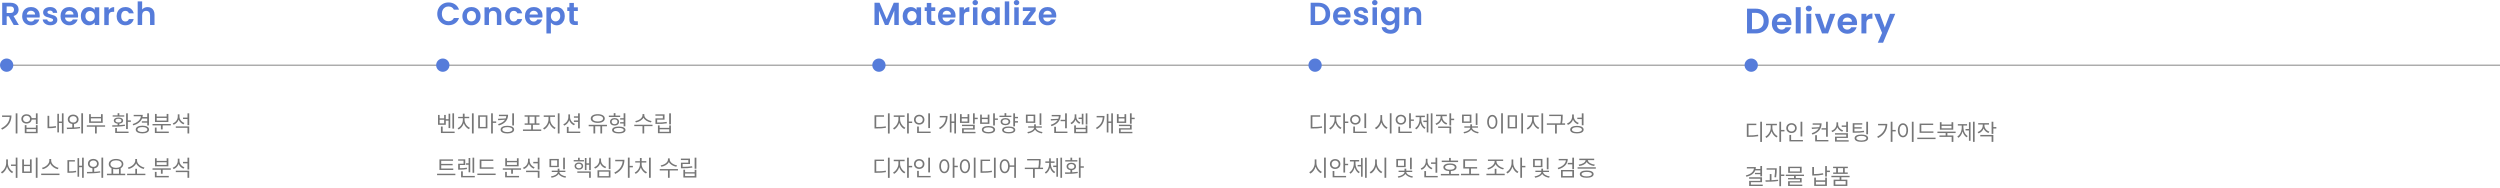 <svg width="1410" height="106" viewBox="0 0 1410 106" fill="none" xmlns="http://www.w3.org/2000/svg">
<g clip-path="url(#clip0_166_1217)">
<path d="M1.88 36.75H1411.88" stroke="#767676" stroke-width="0.5" stroke-miterlimit="10"/>
<path d="M7.72 14.11L4.95 9.21H3.76V14.11H1.24V1.55H5.96C6.93 1.55 7.76 1.72 8.44 2.06C9.12 2.4 9.64 2.86 9.98 3.45C10.32 4.03 10.49 4.68 10.49 5.4C10.49 6.23 10.25 6.97 9.77 7.64C9.29 8.31 8.58 8.77 7.63 9.02L10.64 14.11H7.72ZM3.76 7.33H5.87C6.55 7.33 7.06 7.16 7.4 6.83C7.74 6.5 7.9 6.04 7.9 5.45C7.9 4.87 7.73 4.43 7.4 4.11C7.07 3.79 6.55 3.64 5.87 3.64H3.76V7.33Z" fill="#567CDA"/>
<path d="M22.34 9.88H15.05C15.11 10.6 15.36 11.16 15.81 11.57C16.26 11.98 16.8 12.18 17.45 12.18C18.39 12.18 19.05 11.78 19.45 10.97H22.17C21.88 11.93 21.33 12.72 20.51 13.34C19.69 13.96 18.69 14.27 17.5 14.27C16.54 14.27 15.68 14.06 14.92 13.63C14.16 13.2 13.56 12.6 13.14 11.82C12.72 11.04 12.5 10.14 12.5 9.12C12.5 8.09 12.71 7.18 13.13 6.4C13.55 5.62 14.14 5.02 14.89 4.6C15.65 4.18 16.52 3.97 17.5 3.97C18.45 3.97 19.3 4.17 20.05 4.58C20.8 4.99 21.38 5.57 21.8 6.32C22.22 7.07 22.42 7.93 22.42 8.9C22.41 9.27 22.39 9.59 22.34 9.88ZM19.8 8.19C19.79 7.54 19.55 7.02 19.1 6.63C18.64 6.24 18.09 6.05 17.43 6.05C16.81 6.05 16.28 6.24 15.86 6.62C15.43 7 15.17 7.52 15.08 8.2H19.8V8.19Z" fill="#567CDA"/>
<path d="M26.23 13.83C25.58 13.54 25.07 13.14 24.69 12.63C24.31 12.13 24.1 11.57 24.07 10.96H26.61C26.66 11.34 26.85 11.66 27.18 11.91C27.51 12.16 27.92 12.29 28.41 12.29C28.89 12.29 29.26 12.19 29.54 12C29.81 11.81 29.94 11.56 29.94 11.26C29.94 10.94 29.77 10.69 29.45 10.53C29.12 10.37 28.6 10.19 27.87 10C27.13 9.82 26.52 9.63 26.04 9.44C25.56 9.25 25.16 8.95 24.82 8.56C24.48 8.16 24.31 7.63 24.31 6.96C24.31 6.41 24.47 5.9 24.79 5.45C25.1 5 25.55 4.64 26.15 4.37C26.74 4.11 27.44 3.97 28.25 3.97C29.44 3.97 30.39 4.27 31.09 4.86C31.8 5.45 32.19 6.25 32.26 7.26H29.85C29.81 6.86 29.65 6.55 29.35 6.31C29.05 6.07 28.66 5.96 28.17 5.96C27.71 5.96 27.36 6.04 27.12 6.21C26.88 6.38 26.75 6.61 26.75 6.91C26.75 7.25 26.92 7.5 27.25 7.68C27.59 7.85 28.11 8.03 28.82 8.21C29.54 8.39 30.13 8.58 30.6 8.77C31.07 8.96 31.47 9.26 31.82 9.66C32.16 10.06 32.34 10.59 32.35 11.25C32.35 11.83 32.19 12.34 31.87 12.8C31.55 13.26 31.1 13.61 30.5 13.87C29.91 14.13 29.21 14.26 28.42 14.26C27.61 14.27 26.87 14.13 26.23 13.83Z" fill="#567CDA"/>
<path d="M43.97 9.88H36.68C36.74 10.6 36.99 11.16 37.44 11.57C37.89 11.98 38.43 12.18 39.08 12.18C40.02 12.18 40.68 11.78 41.08 10.97H43.8C43.51 11.93 42.96 12.72 42.14 13.34C41.32 13.96 40.32 14.27 39.13 14.27C38.17 14.27 37.31 14.06 36.55 13.63C35.79 13.2 35.19 12.6 34.77 11.82C34.35 11.04 34.13 10.14 34.13 9.12C34.13 8.09 34.34 7.18 34.76 6.4C35.18 5.62 35.77 5.02 36.52 4.6C37.28 4.18 38.15 3.97 39.13 3.97C40.08 3.97 40.93 4.17 41.68 4.58C42.43 4.99 43.01 5.57 43.43 6.32C43.85 7.07 44.05 7.93 44.05 8.9C44.05 9.27 44.02 9.59 43.97 9.88ZM41.44 8.19C41.43 7.54 41.19 7.02 40.74 6.63C40.28 6.24 39.73 6.05 39.07 6.05C38.45 6.05 37.92 6.24 37.5 6.62C37.07 7 36.81 7.52 36.72 8.2H41.44V8.19Z" fill="#567CDA"/>
<path d="M46.2 6.41C46.6 5.63 47.15 5.03 47.84 4.61C48.53 4.19 49.3 3.98 50.15 3.98C50.89 3.98 51.55 4.13 52.1 4.43C52.66 4.73 53.1 5.11 53.44 5.56V4.14H55.98V14.11H53.44V12.65C53.12 13.12 52.67 13.5 52.1 13.81C51.53 14.12 50.87 14.27 50.13 14.27C49.29 14.27 48.53 14.05 47.84 13.62C47.15 13.19 46.6 12.58 46.2 11.79C45.8 11 45.6 10.1 45.6 9.08C45.59 8.08 45.8 7.19 46.2 6.41ZM53.08 7.55C52.84 7.11 52.52 6.78 52.11 6.54C51.7 6.3 51.26 6.19 50.8 6.19C50.33 6.19 49.9 6.3 49.5 6.53C49.1 6.76 48.78 7.09 48.54 7.53C48.29 7.97 48.17 8.49 48.17 9.09C48.17 9.69 48.29 10.22 48.54 10.67C48.79 11.12 49.11 11.46 49.51 11.71C49.91 11.95 50.34 12.07 50.8 12.07C51.27 12.07 51.71 11.95 52.11 11.72C52.51 11.49 52.84 11.15 53.08 10.71C53.32 10.27 53.44 9.75 53.44 9.13C53.44 8.51 53.32 7.99 53.08 7.55Z" fill="#567CDA"/>
<path d="M62.6 4.45C63.12 4.15 63.71 4 64.39 4V6.65H63.72C62.93 6.65 62.33 6.84 61.93 7.21C61.53 7.58 61.33 8.23 61.33 9.15V14.12H58.81V4.14H61.33V5.69C61.65 5.16 62.07 4.75 62.6 4.45Z" fill="#567CDA"/>
<path d="M66.42 6.42C66.84 5.65 67.42 5.05 68.17 4.62C68.91 4.19 69.77 3.98 70.73 3.98C71.97 3.98 72.99 4.29 73.8 4.91C74.61 5.53 75.15 6.39 75.43 7.51H72.7C72.56 7.08 72.31 6.74 71.97 6.49C71.63 6.24 71.21 6.12 70.7 6.12C69.98 6.12 69.41 6.38 68.99 6.9C68.57 7.42 68.36 8.16 68.36 9.12C68.36 10.07 68.57 10.8 68.99 11.33C69.41 11.86 69.98 12.11 70.7 12.11C71.72 12.11 72.39 11.65 72.7 10.74H75.42C75.14 11.82 74.6 12.68 73.78 13.31C72.96 13.94 71.94 14.26 70.72 14.26C69.76 14.26 68.91 14.05 68.16 13.62C67.42 13.19 66.83 12.59 66.41 11.82C65.99 11.05 65.78 10.14 65.78 9.11C65.78 8.08 66 7.19 66.42 6.42Z" fill="#567CDA"/>
<path d="M85.27 4.49C85.86 4.82 86.32 5.31 86.65 5.95C86.98 6.59 87.15 7.36 87.15 8.26V14.11H84.63V8.6C84.63 7.81 84.43 7.2 84.04 6.77C83.65 6.34 83.1 6.13 82.42 6.13C81.72 6.13 81.17 6.34 80.77 6.77C80.37 7.2 80.17 7.81 80.17 8.6V14.11H77.65V0.79H80.17V5.38C80.49 4.95 80.93 4.61 81.47 4.36C82.01 4.11 82.59 4 83.25 4C84.01 4 84.68 4.16 85.27 4.49Z" fill="#567CDA"/>
<path d="M247.45 4.49C248.01 3.51 248.77 2.75 249.74 2.2C250.71 1.65 251.79 1.38 252.99 1.38C254.39 1.38 255.62 1.74 256.68 2.46C257.74 3.18 258.47 4.18 258.89 5.45H255.99C255.7 4.85 255.3 4.4 254.78 4.1C254.26 3.8 253.65 3.65 252.97 3.65C252.24 3.65 251.59 3.82 251.02 4.16C250.45 4.5 250.01 4.99 249.69 5.61C249.37 6.23 249.21 6.97 249.21 7.81C249.21 8.64 249.37 9.37 249.69 10C250.01 10.63 250.45 11.12 251.02 11.46C251.59 11.8 252.24 11.97 252.97 11.97C253.65 11.97 254.26 11.82 254.78 11.51C255.3 11.2 255.71 10.75 255.99 10.15H258.89C258.47 11.43 257.74 12.43 256.69 13.15C255.64 13.86 254.41 14.22 252.99 14.22C251.79 14.22 250.71 13.95 249.74 13.4C248.77 12.85 248.01 12.09 247.45 11.12C246.89 10.15 246.61 9.04 246.61 7.81C246.62 6.58 246.9 5.47 247.45 4.49Z" fill="#567CDA"/>
<path d="M263.25 13.63C262.48 13.2 261.88 12.6 261.44 11.82C261 11.04 260.78 10.14 260.78 9.12C260.78 8.1 261.01 7.2 261.46 6.42C261.91 5.64 262.52 5.04 263.3 4.61C264.08 4.18 264.95 3.97 265.91 3.97C266.87 3.97 267.74 4.18 268.52 4.61C269.3 5.04 269.92 5.64 270.36 6.42C270.81 7.2 271.04 8.1 271.04 9.12C271.04 10.14 270.81 11.04 270.35 11.82C269.89 12.6 269.26 13.2 268.48 13.63C267.69 14.06 266.81 14.27 265.84 14.27C264.88 14.27 264.02 14.06 263.25 13.63ZM267.13 11.75C267.53 11.53 267.85 11.2 268.09 10.75C268.33 10.31 268.45 9.77 268.45 9.13C268.45 8.18 268.2 7.45 267.7 6.94C267.2 6.43 266.59 6.17 265.87 6.17C265.15 6.17 264.55 6.42 264.06 6.94C263.57 7.45 263.33 8.18 263.33 9.13C263.33 10.08 263.57 10.81 264.04 11.32C264.51 11.83 265.11 12.08 265.83 12.08C266.3 12.08 266.73 11.97 267.13 11.75Z" fill="#567CDA"/>
<path d="M281.66 5.12C282.39 5.87 282.76 6.92 282.76 8.26V14.11H280.24V8.6C280.24 7.81 280.04 7.2 279.65 6.77C279.25 6.34 278.71 6.13 278.03 6.13C277.33 6.13 276.78 6.34 276.38 6.77C275.98 7.2 275.78 7.81 275.78 8.6V14.11H273.26V4.14H275.78V5.38C276.11 4.95 276.54 4.61 277.07 4.36C277.59 4.11 278.17 3.99 278.79 3.99C279.97 4 280.93 4.37 281.66 5.12Z" fill="#567CDA"/>
<path d="M285.5 6.42C285.92 5.65 286.5 5.05 287.25 4.62C287.99 4.19 288.85 3.98 289.81 3.98C291.05 3.98 292.07 4.29 292.88 4.91C293.69 5.53 294.23 6.39 294.51 7.51H291.79C291.65 7.08 291.4 6.74 291.06 6.49C290.72 6.24 290.3 6.12 289.79 6.12C289.07 6.12 288.5 6.38 288.08 6.9C287.66 7.42 287.45 8.16 287.45 9.12C287.45 10.07 287.66 10.8 288.08 11.33C288.5 11.86 289.07 12.11 289.79 12.11C290.81 12.11 291.48 11.65 291.79 10.74H294.51C294.23 11.82 293.69 12.68 292.87 13.31C292.05 13.95 291.03 14.26 289.81 14.26C288.85 14.26 288 14.05 287.25 13.62C286.5 13.19 285.92 12.59 285.5 11.82C285.08 11.05 284.87 10.14 284.87 9.11C284.87 8.08 285.08 7.19 285.5 6.42Z" fill="#567CDA"/>
<path d="M305.91 9.88H298.62C298.68 10.6 298.93 11.16 299.38 11.57C299.82 11.98 300.37 12.18 301.02 12.18C301.96 12.18 302.62 11.78 303.02 10.97H305.74C305.45 11.93 304.9 12.72 304.08 13.34C303.26 13.96 302.26 14.27 301.07 14.27C300.11 14.27 299.25 14.06 298.49 13.63C297.73 13.2 297.13 12.6 296.71 11.82C296.29 11.04 296.07 10.14 296.07 9.12C296.07 8.09 296.28 7.18 296.7 6.4C297.12 5.62 297.71 5.02 298.46 4.6C299.22 4.18 300.09 3.97 301.07 3.97C302.02 3.97 302.87 4.17 303.62 4.58C304.37 4.99 304.95 5.57 305.37 6.32C305.79 7.07 305.99 7.93 305.99 8.9C305.98 9.27 305.96 9.59 305.91 9.88ZM303.37 8.19C303.36 7.54 303.12 7.02 302.67 6.63C302.21 6.24 301.66 6.05 301 6.05C300.38 6.05 299.85 6.24 299.43 6.62C299 7 298.74 7.52 298.65 8.2H303.37V8.19Z" fill="#567CDA"/>
<path d="M312.04 4.44C312.61 4.13 313.26 3.98 313.99 3.98C314.84 3.98 315.61 4.19 316.3 4.61C316.99 5.03 317.54 5.63 317.94 6.4C318.34 7.17 318.54 8.07 318.54 9.09C318.54 10.11 318.34 11.01 317.94 11.8C317.54 12.59 316.99 13.2 316.3 13.63C315.61 14.06 314.84 14.28 313.99 14.28C313.26 14.28 312.61 14.13 312.06 13.83C311.5 13.53 311.05 13.15 310.7 12.7V18.87H308.18V4.14H310.7V5.58C311.02 5.12 311.47 4.74 312.04 4.44ZM315.6 7.53C315.35 7.09 315.03 6.76 314.63 6.53C314.23 6.3 313.79 6.19 313.33 6.19C312.87 6.19 312.45 6.31 312.04 6.54C311.63 6.77 311.31 7.11 311.07 7.56C310.82 8 310.7 8.53 310.7 9.13C310.7 9.73 310.82 10.25 311.07 10.7C311.32 11.14 311.64 11.48 312.04 11.72C312.44 11.96 312.87 12.07 313.33 12.07C313.8 12.07 314.23 11.95 314.63 11.71C315.03 11.47 315.36 11.13 315.6 10.68C315.85 10.24 315.97 9.71 315.97 9.1C315.97 8.49 315.85 7.97 315.6 7.53Z" fill="#567CDA"/>
<path d="M323.67 6.21V11.03C323.67 11.37 323.75 11.61 323.91 11.76C324.07 11.91 324.34 11.99 324.73 11.99H325.9V14.11H324.32C322.2 14.11 321.13 13.08 321.13 11.01V6.21H319.94V4.14H321.13V1.67H323.67V4.14H325.9V6.21H323.67V6.21Z" fill="#567CDA"/>
<path d="M506.91 1.55V14.11H504.39V5.94L501.02 14.11H499.11L495.73 5.94V14.11H493.21V1.55H496.07L500.07 10.89L504.07 1.55H506.91V1.55Z" fill="#567CDA"/>
<path d="M509.71 6.41C510.11 5.63 510.66 5.03 511.35 4.61C512.04 4.19 512.81 3.98 513.66 3.98C514.4 3.98 515.06 4.13 515.61 4.43C516.17 4.73 516.61 5.11 516.95 5.56V4.14H519.49V14.11H516.95V12.65C516.63 13.12 516.18 13.5 515.61 13.81C515.04 14.12 514.38 14.27 513.64 14.27C512.8 14.27 512.04 14.05 511.35 13.62C510.66 13.19 510.11 12.58 509.71 11.79C509.31 11 509.11 10.1 509.11 9.08C509.11 8.08 509.31 7.19 509.71 6.41ZM516.6 7.55C516.36 7.11 516.04 6.78 515.63 6.54C515.22 6.3 514.78 6.19 514.32 6.19C513.85 6.19 513.42 6.3 513.02 6.53C512.62 6.76 512.3 7.09 512.06 7.53C511.81 7.97 511.69 8.49 511.69 9.09C511.69 9.69 511.81 10.22 512.06 10.67C512.31 11.12 512.63 11.46 513.03 11.71C513.43 11.95 513.86 12.07 514.32 12.07C514.79 12.07 515.23 11.95 515.63 11.72C516.03 11.49 516.36 11.15 516.6 10.71C516.84 10.27 516.96 9.75 516.96 9.13C516.96 8.51 516.84 7.99 516.6 7.55Z" fill="#567CDA"/>
<path d="M525.25 6.21V11.03C525.25 11.37 525.33 11.61 525.49 11.76C525.65 11.91 525.93 11.99 526.31 11.99H527.48V14.11H525.9C523.78 14.11 522.71 13.08 522.71 11.01V6.21H521.52V4.14H522.71V1.67H525.25V4.14H527.48V6.21H525.25V6.21Z" fill="#567CDA"/>
<path d="M538.86 9.88H531.57C531.63 10.6 531.88 11.16 532.33 11.57C532.78 11.98 533.32 12.18 533.97 12.18C534.91 12.18 535.57 11.78 535.97 10.97H538.69C538.4 11.93 537.85 12.72 537.03 13.34C536.21 13.96 535.21 14.27 534.02 14.27C533.06 14.27 532.2 14.06 531.44 13.63C530.68 13.2 530.08 12.6 529.66 11.82C529.24 11.04 529.02 10.14 529.02 9.12C529.02 8.09 529.23 7.18 529.65 6.4C530.07 5.62 530.66 5.02 531.41 4.6C532.17 4.18 533.04 3.97 534.02 3.97C534.97 3.97 535.82 4.17 536.57 4.58C537.32 4.99 537.9 5.57 538.32 6.32C538.74 7.07 538.94 7.93 538.94 8.9C538.93 9.27 538.91 9.59 538.86 9.88ZM536.32 8.19C536.31 7.54 536.07 7.02 535.62 6.63C535.16 6.24 534.61 6.05 533.95 6.05C533.33 6.05 532.8 6.24 532.38 6.62C531.95 7 531.69 7.52 531.6 8.2H536.32V8.19Z" fill="#567CDA"/>
<path d="M544.92 4.45C545.44 4.15 546.04 4 546.71 4V6.65H546.04C545.25 6.65 544.65 6.84 544.25 7.21C543.85 7.58 543.65 8.23 543.65 9.15V14.12H541.13V4.14H543.65V5.69C543.97 5.16 544.4 4.75 544.92 4.45Z" fill="#567CDA"/>
<path d="M548.93 2.53C548.64 2.25 548.49 1.9 548.49 1.48C548.49 1.06 548.64 0.71 548.93 0.43C549.23 0.14 549.6 0 550.04 0C550.48 0 550.85 0.14 551.15 0.42C551.44 0.7 551.59 1.05 551.59 1.47C551.59 1.89 551.44 2.24 551.15 2.52C550.86 2.8 550.49 2.94 550.04 2.94C549.6 2.95 549.23 2.81 548.93 2.53ZM551.28 4.14V14.11H548.76V4.14H551.28Z" fill="#567CDA"/>
<path d="M554.08 6.41C554.48 5.63 555.03 5.03 555.72 4.61C556.41 4.19 557.18 3.98 558.03 3.98C558.77 3.98 559.43 4.13 559.98 4.43C560.54 4.73 560.98 5.11 561.32 5.56V4.14H563.86V14.11H561.32V12.65C561 13.12 560.55 13.5 559.98 13.81C559.41 14.12 558.75 14.27 558.01 14.27C557.17 14.27 556.41 14.05 555.72 13.62C555.03 13.19 554.48 12.58 554.08 11.79C553.68 11 553.48 10.1 553.48 9.08C553.48 8.08 553.68 7.19 554.08 6.41ZM560.97 7.55C560.73 7.11 560.41 6.78 560 6.54C559.59 6.3 559.15 6.19 558.69 6.19C558.22 6.19 557.79 6.3 557.39 6.53C556.99 6.76 556.67 7.09 556.43 7.53C556.18 7.97 556.06 8.49 556.06 9.09C556.06 9.69 556.18 10.22 556.43 10.67C556.68 11.12 557 11.46 557.4 11.71C557.8 11.95 558.23 12.07 558.69 12.07C559.16 12.07 559.6 11.95 560 11.72C560.4 11.49 560.73 11.15 560.97 10.71C561.21 10.27 561.33 9.75 561.33 9.13C561.33 8.51 561.21 7.99 560.97 7.55Z" fill="#567CDA"/>
<path d="M569.21 0.79V14.11H566.69V0.79H569.21Z" fill="#567CDA"/>
<path d="M572.22 2.53C571.93 2.25 571.78 1.9 571.78 1.48C571.78 1.06 571.93 0.71 572.22 0.43C572.51 0.15 572.88 0.01 573.33 0.01C573.77 0.01 574.14 0.15 574.44 0.43C574.73 0.71 574.88 1.06 574.88 1.48C574.88 1.9 574.73 2.25 574.44 2.53C574.15 2.81 573.78 2.95 573.33 2.95C572.89 2.95 572.52 2.81 572.22 2.53ZM574.57 4.14V14.11H572.05V4.14H574.57Z" fill="#567CDA"/>
<path d="M579.72 12.04H584.17V14.11H576.86V12.08L581.22 6.21H576.88V4.14H584.12V6.17L579.72 12.04Z" fill="#567CDA"/>
<path d="M595.67 9.88H588.38C588.44 10.6 588.69 11.16 589.14 11.57C589.59 11.98 590.13 12.18 590.78 12.18C591.72 12.18 592.38 11.78 592.78 10.97H595.5C595.21 11.93 594.66 12.72 593.84 13.34C593.02 13.96 592.02 14.27 590.83 14.27C589.87 14.27 589.01 14.06 588.25 13.63C587.49 13.2 586.89 12.6 586.47 11.82C586.05 11.04 585.83 10.14 585.83 9.12C585.83 8.09 586.04 7.18 586.46 6.4C586.88 5.62 587.47 5.02 588.22 4.6C588.98 4.18 589.85 3.97 590.83 3.97C591.78 3.97 592.63 4.17 593.38 4.58C594.13 4.99 594.71 5.57 595.13 6.32C595.55 7.07 595.75 7.93 595.75 8.9C595.74 9.27 595.72 9.59 595.67 9.88ZM593.13 8.19C593.12 7.54 592.88 7.02 592.43 6.63C591.97 6.24 591.42 6.05 590.76 6.05C590.14 6.05 589.61 6.24 589.19 6.62C588.76 7 588.5 7.52 588.41 8.2H593.13V8.19Z" fill="#567CDA"/>
<path d="M747.07 2.32C748.07 2.84 748.85 3.57 749.39 4.53C749.94 5.48 750.21 6.59 750.21 7.85C750.21 9.11 749.94 10.21 749.39 11.15C748.84 12.09 748.07 12.82 747.07 13.34C746.07 13.86 744.91 14.11 743.59 14.11H739.2V1.55H743.59C744.91 1.55 746.07 1.81 747.07 2.32ZM746.56 10.89C747.28 10.17 747.64 9.16 747.64 7.85C747.64 6.54 747.28 5.52 746.56 4.78C745.84 4.04 744.82 3.67 743.5 3.67H741.72V11.97H743.5C744.82 11.97 745.84 11.61 746.56 10.89Z" fill="#567CDA"/>
<path d="M761.66 9.88H754.37C754.43 10.6 754.68 11.16 755.13 11.57C755.57 11.98 756.12 12.18 756.77 12.18C757.71 12.18 758.37 11.78 758.77 10.97H761.49C761.2 11.93 760.65 12.72 759.83 13.34C759.01 13.96 758.01 14.27 756.82 14.27C755.86 14.27 755 14.06 754.24 13.63C753.48 13.2 752.88 12.6 752.46 11.82C752.04 11.04 751.82 10.14 751.82 9.12C751.82 8.09 752.03 7.18 752.45 6.4C752.87 5.62 753.46 5.02 754.21 4.6C754.96 4.18 755.84 3.97 756.82 3.97C757.77 3.97 758.62 4.17 759.37 4.58C760.12 4.99 760.7 5.57 761.12 6.32C761.54 7.07 761.74 7.93 761.74 8.9C761.74 9.27 761.71 9.59 761.66 9.88ZM759.13 8.19C759.12 7.54 758.88 7.02 758.43 6.63C757.97 6.24 757.42 6.05 756.76 6.05C756.14 6.05 755.61 6.24 755.18 6.62C754.75 7 754.49 7.52 754.4 8.2H759.13V8.19Z" fill="#567CDA"/>
<path d="M765.55 13.83C764.9 13.54 764.39 13.14 764.01 12.63C763.63 12.13 763.42 11.57 763.39 10.96H765.93C765.98 11.34 766.17 11.66 766.5 11.91C766.83 12.16 767.24 12.29 767.73 12.29C768.21 12.29 768.58 12.19 768.86 12C769.13 11.81 769.26 11.56 769.26 11.26C769.26 10.94 769.09 10.69 768.77 10.53C768.44 10.37 767.91 10.19 767.19 10C766.45 9.82 765.84 9.63 765.36 9.44C764.89 9.25 764.48 8.95 764.14 8.56C763.8 8.16 763.63 7.63 763.63 6.96C763.63 6.41 763.79 5.9 764.11 5.45C764.43 4.99 764.88 4.63 765.48 4.37C766.07 4.11 766.77 3.97 767.58 3.97C768.77 3.97 769.72 4.27 770.42 4.86C771.12 5.45 771.52 6.25 771.59 7.26H769.18C769.14 6.86 768.98 6.55 768.68 6.31C768.38 6.07 767.99 5.96 767.5 5.96C767.04 5.96 766.69 6.04 766.45 6.21C766.21 6.38 766.08 6.61 766.08 6.91C766.08 7.25 766.25 7.5 766.58 7.68C766.91 7.86 767.44 8.03 768.15 8.21C768.87 8.39 769.46 8.58 769.93 8.77C770.4 8.96 770.8 9.26 771.15 9.66C771.49 10.06 771.67 10.59 771.68 11.25C771.68 11.83 771.52 12.34 771.2 12.8C770.88 13.26 770.43 13.61 769.83 13.87C769.23 14.13 768.54 14.26 767.75 14.26C766.93 14.27 766.2 14.13 765.55 13.83Z" fill="#567CDA"/>
<path d="M774.27 2.53C773.98 2.25 773.83 1.9 773.83 1.48C773.83 1.06 773.98 0.71 774.27 0.43C774.56 0.15 774.93 0.01 775.38 0.01C775.83 0.01 776.19 0.15 776.49 0.43C776.78 0.71 776.93 1.06 776.93 1.48C776.93 1.9 776.78 2.25 776.49 2.53C776.2 2.81 775.83 2.95 775.38 2.95C774.93 2.95 774.57 2.81 774.27 2.53ZM776.62 4.14V14.11H774.1V4.14H776.62Z" fill="#567CDA"/>
<path d="M785.33 4.42C785.89 4.71 786.34 5.09 786.66 5.56V4.14H789.2V14.18C789.2 15.1 789.01 15.93 788.64 16.66C788.27 17.39 787.71 17.96 786.97 18.39C786.23 18.82 785.33 19.03 784.27 19.03C782.85 19.03 781.69 18.7 780.79 18.04C779.88 17.38 779.37 16.48 779.25 15.34H781.75C781.88 15.8 782.17 16.16 782.6 16.43C783.04 16.7 783.57 16.84 784.19 16.84C784.92 16.84 785.52 16.62 785.97 16.18C786.43 15.74 786.65 15.08 786.65 14.19V12.64C786.33 13.11 785.88 13.5 785.31 13.81C784.74 14.12 784.09 14.28 783.36 14.28C782.52 14.28 781.75 14.06 781.06 13.63C780.36 13.2 779.81 12.59 779.41 11.8C779.01 11.01 778.81 10.11 778.81 9.09C778.81 8.08 779.01 7.19 779.41 6.41C779.81 5.63 780.36 5.03 781.05 4.61C781.74 4.19 782.51 3.98 783.36 3.98C784.12 3.98 784.77 4.13 785.33 4.42ZM786.31 7.55C786.07 7.11 785.75 6.78 785.34 6.54C784.93 6.31 784.49 6.19 784.03 6.19C783.56 6.19 783.13 6.3 782.73 6.53C782.33 6.76 782.01 7.09 781.77 7.53C781.53 7.97 781.4 8.49 781.4 9.09C781.4 9.69 781.52 10.22 781.77 10.67C782.02 11.12 782.34 11.46 782.74 11.71C783.14 11.95 783.57 12.07 784.03 12.07C784.5 12.07 784.94 11.95 785.34 11.72C785.75 11.49 786.07 11.15 786.31 10.71C786.55 10.27 786.67 9.75 786.67 9.13C786.67 8.51 786.55 7.99 786.31 7.55Z" fill="#567CDA"/>
<path d="M800.44 5.12C801.17 5.87 801.54 6.92 801.54 8.26V14.11H799.02V8.6C799.02 7.81 798.82 7.2 798.43 6.77C798.03 6.34 797.49 6.13 796.81 6.13C796.11 6.13 795.56 6.34 795.16 6.77C794.76 7.2 794.56 7.81 794.56 8.6V14.11H792.04V4.14H794.56V5.38C794.9 4.95 795.32 4.61 795.85 4.36C796.37 4.11 796.94 3.99 797.57 3.99C798.74 4 799.7 4.37 800.44 5.12Z" fill="#567CDA"/>
<path d="M994.07 5.75C995.18 6.32 996.04 7.14 996.65 8.2C997.26 9.26 997.56 10.49 997.56 11.89C997.56 13.29 997.26 14.51 996.65 15.56C996.04 16.61 995.18 17.42 994.07 17.99C992.96 18.56 991.67 18.85 990.2 18.85H985.32V4.89H990.2C991.67 4.89 992.96 5.18 994.07 5.75ZM993.5 15.27C994.3 14.47 994.7 13.34 994.7 11.89C994.7 10.44 994.3 9.3 993.5 8.48C992.7 7.66 991.57 7.25 990.1 7.25H988.12V16.47H990.1C991.57 16.47 992.7 16.07 993.5 15.27Z" fill="#567CDA"/>
<path d="M1010.28 14.15H1002.18C1002.25 14.95 1002.53 15.58 1003.02 16.03C1003.51 16.48 1004.12 16.71 1004.84 16.71C1005.88 16.71 1006.62 16.26 1007.06 15.37H1010.08C1009.76 16.44 1009.15 17.31 1008.24 18C1007.33 18.69 1006.22 19.03 1004.9 19.03C1003.83 19.03 1002.88 18.79 1002.03 18.32C1001.18 17.85 1000.52 17.18 1000.05 16.31C999.58 15.44 999.34 14.44 999.34 13.31C999.34 12.16 999.57 11.16 1000.04 10.29C1000.51 9.42 1001.16 8.76 1002 8.29C1002.84 7.82 1003.81 7.59 1004.9 7.59C1005.95 7.59 1006.9 7.82 1007.73 8.27C1008.56 8.72 1009.21 9.37 1009.67 10.2C1010.13 11.03 1010.36 11.99 1010.36 13.07C1010.36 13.47 1010.34 13.83 1010.28 14.15ZM1007.46 12.27C1007.45 11.55 1007.19 10.97 1006.68 10.54C1006.17 10.11 1005.55 9.89 1004.82 9.89C1004.13 9.89 1003.54 10.1 1003.07 10.52C1002.6 10.94 1002.31 11.52 1002.2 12.27H1007.46Z" fill="#567CDA"/>
<path d="M1015.6 4.05V18.85H1012.8V4.05H1015.6Z" fill="#567CDA"/>
<path d="M1018.95 5.98C1018.62 5.67 1018.46 5.28 1018.46 4.81C1018.46 4.34 1018.62 3.95 1018.95 3.64C1019.28 3.33 1019.69 3.17 1020.18 3.17C1020.67 3.17 1021.08 3.33 1021.41 3.64C1021.74 3.95 1021.9 4.34 1021.9 4.81C1021.9 5.28 1021.74 5.67 1021.41 5.98C1021.08 6.29 1020.67 6.45 1020.18 6.45C1019.69 6.45 1019.28 6.3 1018.95 5.98ZM1021.56 7.77V18.85H1018.76V7.77H1021.56Z" fill="#567CDA"/>
<path d="M1029.34 16.27L1032.14 7.77H1035.12L1031.02 18.85H1027.62L1023.54 7.77H1026.54L1029.34 16.27Z" fill="#567CDA"/>
<path d="M1047.32 14.15H1039.22C1039.29 14.95 1039.57 15.58 1040.06 16.03C1040.55 16.48 1041.16 16.71 1041.88 16.71C1042.92 16.71 1043.66 16.26 1044.1 15.37H1047.12C1046.8 16.44 1046.19 17.31 1045.28 18C1044.37 18.69 1043.26 19.03 1041.94 19.03C1040.87 19.03 1039.92 18.79 1039.07 18.32C1038.22 17.85 1037.56 17.18 1037.09 16.31C1036.62 15.44 1036.38 14.44 1036.38 13.31C1036.38 12.16 1036.61 11.16 1037.08 10.29C1037.55 9.42 1038.2 8.76 1039.04 8.29C1039.88 7.82 1040.85 7.59 1041.94 7.59C1042.99 7.59 1043.94 7.82 1044.77 8.27C1045.6 8.72 1046.25 9.37 1046.71 10.2C1047.17 11.03 1047.4 11.99 1047.4 13.07C1047.4 13.47 1047.38 13.83 1047.32 14.15ZM1044.5 12.27C1044.49 11.55 1044.23 10.97 1043.72 10.54C1043.21 10.11 1042.59 9.89 1041.86 9.89C1041.17 9.89 1040.58 10.1 1040.11 10.52C1039.64 10.94 1039.35 11.52 1039.24 12.27H1044.5Z" fill="#567CDA"/>
<path d="M1054.05 8.11C1054.63 7.78 1055.29 7.61 1056.04 7.61V10.55H1055.3C1054.42 10.55 1053.76 10.76 1053.31 11.17C1052.86 11.58 1052.64 12.3 1052.64 13.33V18.85H1049.84V7.77H1052.64V9.49C1053 8.91 1053.47 8.45 1054.05 8.11Z" fill="#567CDA"/>
<path d="M1068.92 7.77L1062.06 24.09H1059.08L1061.48 18.57L1057.04 7.77H1060.18L1063.04 15.51L1065.94 7.77H1068.92Z" fill="#567CDA"/>
<path d="M5.49 65.94H1.17V65.13H6.47C6.47 68.41 4.96 71.29 1.18 73.14L0.66 72.36C3.73 70.89 5.28 68.67 5.49 65.94ZM9.83 63.91V75.29H8.85V63.91H9.83Z" fill="#767676"/>
<path d="M17.86 66.64H20.24V63.91H21.22V70H20.24V67.44H17.86C17.68 68.78 16.52 69.69 14.97 69.69C13.27 69.69 12.04 68.61 12.04 67.06C12.04 65.5 13.26 64.43 14.97 64.43C16.51 64.44 17.65 65.31 17.86 66.64ZM14.98 68.86C16.14 68.86 16.96 68.12 16.96 67.07C16.96 66 16.14 65.26 14.98 65.26C13.81 65.26 12.99 66 12.99 67.07C12.99 68.12 13.81 68.86 14.98 68.86ZM13.96 70.59H14.94V72.05H20.24V70.59H21.22V75.13H13.97V70.59H13.96ZM20.24 74.33V72.82H14.94V74.33H20.24Z" fill="#767676"/>
<path d="M26.81 65.3H27.77V71.46C28.89 71.45 30.11 71.37 31.5 71.1L31.62 71.96C30.06 72.26 28.76 72.32 27.52 72.32H26.81V65.3V65.3ZM35.85 63.91V75.29H34.91V69.39H33.25V74.69H32.34V64.17H33.25V68.56H34.91V63.91H35.85V63.91Z" fill="#767676"/>
<path d="M44.31 67.31C44.31 68.75 43.27 69.77 41.76 69.95V71.9C42.88 71.85 44.03 71.76 45.1 71.59L45.18 72.3C42.62 72.78 39.82 72.79 37.78 72.79L37.65 71.97C38.57 71.97 39.64 71.97 40.77 71.93V69.94C39.26 69.74 38.23 68.73 38.23 67.3C38.23 65.73 39.49 64.63 41.27 64.63C43.04 64.65 44.31 65.74 44.31 67.31ZM41.28 69.13C42.48 69.13 43.36 68.39 43.36 67.31C43.36 66.23 42.48 65.49 41.28 65.49C40.07 65.49 39.19 66.23 39.19 67.31C39.18 68.39 40.07 69.13 41.28 69.13ZM45.85 63.89H46.83V75.29H45.85V63.89Z" fill="#767676"/>
<path d="M59.27 70.68V71.47H54.56V75.28H53.6V71.47H48.96V70.68H59.27ZM50.27 64.39H51.23V65.96H56.96V64.39H57.92V69.29H50.26V64.39H50.27ZM56.97 68.48V66.75H51.24V68.48H56.97Z" fill="#767676"/>
<path d="M66.34 70.63V69.75C65.03 69.63 64.18 69 64.18 68.02C64.18 66.94 65.22 66.28 66.81 66.28C68.4 66.28 69.45 66.94 69.45 68.02C69.45 69 68.62 69.63 67.3 69.75V70.59C68.37 70.53 69.45 70.43 70.43 70.28L70.51 70.98C68.09 71.42 65.36 71.47 63.39 71.47L63.26 70.68C64.17 70.68 65.22 70.67 66.34 70.63ZM63.54 65.04H66.34V63.86H67.3V65.04H70.08V65.78H63.54V65.04ZM64.96 72.21H65.94V74.21H72.51V75.02H64.97V72.21H64.96ZM66.81 69.07C67.86 69.07 68.53 68.67 68.53 68.02C68.53 67.38 67.87 66.98 66.81 66.98C65.77 66.98 65.11 67.38 65.11 68.02C65.1 68.67 65.77 69.07 66.81 69.07ZM72.1 63.91V67.9H73.8V68.72H72.1V72.8H71.12V63.91H72.1V63.91Z" fill="#767676"/>
<path d="M83.03 68.41V66.84H80.13C79.39 68.67 77.63 70 75.22 70.73L74.82 69.95C77.56 69.14 79.28 67.58 79.47 65.58H75.4V64.77H80.52C80.52 65.21 80.47 65.64 80.38 66.04H83.03V63.91H84.01V70.76H83.03V69.2H80V68.41H83.03ZM80.31 70.88C82.6 70.88 84.05 71.7 84.05 73.06C84.05 74.41 82.59 75.23 80.31 75.23C78 75.23 76.55 74.41 76.55 73.06C76.56 71.7 78 70.88 80.31 70.88ZM80.31 74.45C82.01 74.45 83.09 73.92 83.09 73.06C83.09 72.18 82.01 71.66 80.31 71.66C78.61 71.66 77.52 72.18 77.52 73.06C77.52 73.92 78.61 74.45 80.31 74.45Z" fill="#767676"/>
<path d="M96.33 69.94V70.73H91.74V72.98H90.75V70.73H86.02V69.94H96.33ZM87.35 71.94H88.31V74.21H95.19V75.03H87.35V71.94V71.94ZM87.41 64.26H88.37V65.74H93.99V64.26H94.96V68.81H87.41V64.26ZM93.99 68.02V66.51H88.37V68.02H93.99Z" fill="#767676"/>
<path d="M100.26 65.69V64.48H101.22V65.73C101.22 67.32 102.39 68.77 104.01 69.36L103.48 70.13C102.23 69.65 101.24 68.67 100.75 67.45C100.28 68.8 99.25 69.85 97.92 70.37L97.43 69.59C99.1 68.98 100.26 67.44 100.26 65.69ZM99.15 71.27H106.72V75.29H105.74V72.07H99.15V71.27V71.27ZM105.74 66.31V63.91H106.72V70.63H105.74V67.13H103.22V66.31H105.74V66.31Z" fill="#767676"/>
<path d="M3.48 91.98V89.9H4.46V91.98C4.46 94.03 5.79 96.11 7.41 96.88L6.84 97.67C5.55 97.01 4.49 95.63 3.98 94C3.49 95.72 2.41 97.17 1.13 97.86L0.52 97.08C2.15 96.27 3.48 94.08 3.48 91.98ZM8.88 92.81V88.9H9.84V100.3H8.88V93.6H6.19V92.81H8.88Z" fill="#767676"/>
<path d="M12.53 89.88H13.51V92.9H16.9V89.88H17.86V97.54H12.53V89.88ZM16.9 96.73V93.67H13.51V96.73H16.9ZM21.17 88.89V100.29H20.19V88.89H21.17Z" fill="#767676"/>
<path d="M23.24 97.92H33.55V98.73H23.24V97.92ZM28.86 89.69V90.57C28.86 92.55 31.1 94.28 33.03 94.64L32.57 95.45C30.89 95.06 29.07 93.84 28.34 92.16C27.61 93.84 25.8 95.06 24.11 95.45L23.68 94.64C25.59 94.26 27.83 92.55 27.83 90.57V89.69H28.86Z" fill="#767676"/>
<path d="M38.03 90.3H42.24V91.11H38.99V96.64C40.55 96.64 41.64 96.58 42.88 96.31L43 97.12C41.64 97.41 40.49 97.46 38.76 97.46H38.03V90.3ZM47.23 88.91V100.29H46.29V94.3H44.63V99.68H43.72V89.17H44.63V93.49H46.29V88.91H47.23V88.91Z" fill="#767676"/>
<path d="M55.67 92.31C55.67 93.75 54.63 94.77 53.12 94.95V96.9C54.24 96.85 55.39 96.76 56.46 96.59L56.54 97.3C53.98 97.78 51.18 97.79 49.14 97.79L49.01 96.97C49.93 96.97 51 96.97 52.13 96.93V94.94C50.62 94.74 49.6 93.73 49.6 92.3C49.6 90.73 50.86 89.63 52.64 89.63C54.41 89.65 55.67 90.74 55.67 92.31ZM52.64 94.13C53.84 94.13 54.72 93.39 54.72 92.31C54.72 91.23 53.84 90.49 52.64 90.49C51.43 90.49 50.55 91.23 50.55 92.31C50.54 93.39 51.43 94.13 52.64 94.13ZM57.21 88.89H58.19V100.29H57.21V88.89Z" fill="#767676"/>
<path d="M62.88 98V94.89C61.92 94.4 61.33 93.58 61.33 92.55C61.33 90.78 63.06 89.64 65.45 89.64C67.87 89.64 69.57 90.78 69.57 92.55C69.57 93.56 69 94.37 68.06 94.88V98H70.62V98.81H60.32V98H62.88ZM65.46 94.68C67.31 94.68 68.65 93.84 68.65 92.55C68.65 91.26 67.31 90.42 65.46 90.42C63.61 90.42 62.29 91.26 62.29 92.55C62.29 93.84 63.61 94.68 65.46 94.68ZM67.09 98V95.26C66.6 95.39 66.05 95.46 65.45 95.46C64.87 95.46 64.33 95.39 63.84 95.26V98H67.09Z" fill="#767676"/>
<path d="M76.31 97.97V95.19H77.27V97.97H81.99V98.79H71.68V97.97H76.31ZM76.28 90.56V89.66H77.29V90.56C77.29 92.47 79.55 94.14 81.48 94.49L81.05 95.31C79.35 94.93 77.53 93.76 76.79 92.13C76.05 93.76 74.23 94.94 72.53 95.31L72.11 94.49C74.05 94.13 76.28 92.47 76.28 90.56Z" fill="#767676"/>
<path d="M96.33 94.94V95.73H91.74V97.98H90.75V95.73H86.02V94.94H96.33ZM87.35 96.94H88.31V99.21H95.19V100.03H87.35V96.94V96.94ZM87.41 89.26H88.37V90.74H93.99V89.26H94.96V93.81H87.41V89.26ZM93.99 93.02V91.51H88.37V93.02H93.99Z" fill="#767676"/>
<path d="M100.26 90.69V89.48H101.22V90.73C101.22 92.32 102.39 93.77 104.01 94.36L103.48 95.13C102.23 94.65 101.24 93.67 100.75 92.45C100.28 93.8 99.25 94.85 97.92 95.37L97.43 94.59C99.1 93.98 100.26 92.44 100.26 90.69ZM99.15 96.27H106.72V100.29H105.74V97.07H99.15V96.27V96.27ZM105.74 91.31V88.91H106.72V95.63H105.74V92.13H103.22V91.31H105.74Z" fill="#767676"/>
<path d="M247.04 64.82H247.95V66.76H250.5V64.82H251.42V67.23H252.99V64.14H253.93V72.23H252.99V68.03H251.42V70.38H247.04V64.82ZM250.5 69.58V67.54H247.95V69.58H250.5ZM248.69 71.37H249.66V74.22H256.42V75.03H248.68V71.37H248.69ZM256.09 63.91V72.54H255.15V63.91H256.09V63.91Z" fill="#767676"/>
<path d="M261.05 67.6V66.68H258.4V65.9H261.04V64.1H262.03V65.89H264.64V66.67H262.01V67.59C262.01 69.53 263.35 71.37 265.03 72.1L264.47 72.87C263.18 72.27 262.08 71.04 261.56 69.5C261.05 71.11 259.95 72.43 258.65 73.06L258.09 72.32C259.75 71.55 261.05 69.63 261.05 67.6ZM267.16 63.91V75.29H266.17V63.91H267.16Z" fill="#767676"/>
<path d="M274.9 65.05V72.38H269.71V65.05H274.9ZM273.95 71.59V65.84H270.66V71.59H273.95ZM276.99 63.91H277.96V68.49H279.85V69.31H277.96V75.29H276.99V63.91Z" fill="#767676"/>
<path d="M281.31 70.79L280.92 70C282.86 69.44 284.13 68.6 284.85 67.52L281 67.81L280.84 67L285.23 66.79C285.39 66.37 285.49 65.95 285.53 65.49H281.4V64.7H286.57C286.57 67.6 284.91 69.72 281.31 70.79ZM286.14 70.93C288.49 70.93 289.96 71.74 289.96 73.1C289.96 74.48 288.49 75.27 286.14 75.27C283.8 75.27 282.34 74.48 282.34 73.1C282.35 71.73 283.8 70.93 286.14 70.93ZM286.14 74.49C287.89 74.49 288.99 73.96 288.99 73.1C288.99 72.22 287.9 71.71 286.14 71.71C284.38 71.71 283.31 72.22 283.31 73.1C283.31 73.96 284.39 74.49 286.14 74.49ZM288.91 63.92H289.89V70.76H288.91V63.92Z" fill="#767676"/>
<path d="M299.59 73.03V70.38H295.9V69.59H297.65V65.81H295.87V65.02H304.28V65.81H302.49V69.59H304.27V70.38H300.55V73.03H305.26V73.85H294.95V73.03H299.59ZM301.52 69.59V65.81H298.63V69.59H301.52Z" fill="#767676"/>
<path d="M313.01 65.08V65.9H310.31V67.43C310.31 69.37 311.74 71.32 313.38 72.03L312.82 72.81C311.52 72.2 310.36 70.87 309.83 69.3C309.31 70.98 308.17 72.43 306.87 73.08L306.31 72.31C307.91 71.53 309.34 69.38 309.34 67.42V65.9H306.66V65.08H313.01V65.08ZM314.6 63.91H315.58V75.29H314.6V63.91Z" fill="#767676"/>
<path d="M320.54 66.01V64.53H321.5V66.01C321.5 67.69 322.66 69.26 324.27 69.9L323.74 70.67C322.5 70.15 321.52 69.11 321.04 67.82C320.56 69.21 319.54 70.32 318.21 70.86L317.7 70.09C319.36 69.43 320.54 67.81 320.54 66.01ZM319.71 71.54H320.68V74.22H327.27V75.03H319.7V71.54H319.71ZM326.03 65.6V63.92H327V72.41H326.03V68.76H323.69V67.95H326.03V66.42H323.69V65.6H326.03Z" fill="#767676"/>
<path d="M342.33 70.4V71.22H339.6V75.29H338.61V71.22H335.7V75.29H334.7V71.22H332.02V70.4H342.33ZM337.14 64.39C339.52 64.39 341.1 65.33 341.1 66.85C341.1 68.37 339.51 69.32 337.14 69.32C334.77 69.32 333.18 68.37 333.18 66.85C333.18 65.33 334.78 64.39 337.14 64.39ZM337.14 68.52C338.91 68.52 340.12 67.87 340.12 66.84C340.12 65.83 338.91 65.16 337.14 65.16C335.37 65.16 334.18 65.82 334.18 66.84C334.18 67.87 335.37 68.52 337.14 68.52Z" fill="#767676"/>
<path d="M343.38 65.2H346.14V63.8H347.12V65.19H349.79V65.97H343.39V65.2H343.38ZM346.61 66.59C348.13 66.59 349.17 67.42 349.17 68.68C349.17 69.95 348.13 70.8 346.61 70.8C345.1 70.8 344.05 69.96 344.05 68.68C344.04 67.42 345.1 66.59 346.61 66.59ZM346.61 70.04C347.6 70.04 348.26 69.49 348.26 68.67C348.26 67.86 347.6 67.33 346.61 67.33C345.62 67.33 344.97 67.86 344.97 68.67C344.97 69.5 345.62 70.04 346.61 70.04ZM349 71.38C351.34 71.38 352.77 72.09 352.77 73.32C352.77 74.54 351.34 75.26 349 75.26C346.65 75.26 345.22 74.55 345.22 73.32C345.21 72.1 346.65 71.38 349 71.38ZM349 74.5C350.7 74.5 351.76 74.06 351.76 73.32C351.76 72.57 350.71 72.15 349 72.15C347.28 72.15 346.23 72.57 346.23 73.32C346.23 74.06 347.28 74.5 349 74.5ZM351.73 66.66V63.9H352.7V71.26H351.73V69.66H349.75V68.87H351.73V67.45H349.77V66.66H351.73Z" fill="#767676"/>
<path d="M357.73 70.34H368.01V71.15H363.33V75.28H362.37V71.15H357.73V70.34ZM363.39 64.32V64.97C363.39 66.58 365.5 67.97 367.5 68.27L367.1 69.05C365.37 68.75 363.63 67.76 362.9 66.37C362.19 67.79 360.43 68.75 358.67 69.05L358.27 68.27C360.3 67.97 362.38 66.62 362.38 64.97V64.32H363.39Z" fill="#767676"/>
<path d="M369.65 64.47H374.8V67.51H370.63V69.1C372.66 69.1 374.18 69.04 376 68.74L376.12 69.55C374.24 69.86 372.69 69.91 370.59 69.91H369.68V66.75H373.85V65.27H369.65V64.47ZM371.07 70.73H372.03V72.11H377.44V70.73H378.4V75.12H371.07V70.73ZM377.44 74.32V72.89H372.03V74.32H377.44ZM378.4 63.91V70.15H377.41V63.91H378.4V63.91Z" fill="#767676"/>
<path d="M246.51 97.98H256.82V98.79H246.51V97.98ZM255.52 89.9V90.69H248.84V92.43H255.28V93.22H248.84V95.05H255.64V95.86H247.85V89.9H255.52Z" fill="#767676"/>
<path d="M262.39 89.84V93.06H259.35V94.88C260.83 94.88 261.95 94.83 263.28 94.56L263.4 95.34C261.96 95.63 260.76 95.68 259.12 95.68H258.41V92.33H261.45V90.63H258.38V89.85H262.39V89.84ZM260.05 96.62H261.03V99.22H267.79V100.03H260.05V96.62ZM262.85 92.08H264.29V89.12H265.21V97.17H264.29V92.9H262.85V92.08ZM266.51 88.91H267.45V97.46H266.51V88.91Z" fill="#767676"/>
<path d="M269.23 97.9H279.54V98.71H269.23V97.9ZM278.21 89.96V90.77H271.51V94.38H278.34V95.17H270.55V89.96H278.21V89.96Z" fill="#767676"/>
<path d="M293.88 94.94V95.73H289.29V97.98H288.3V95.73H283.57V94.94H293.88ZM284.9 96.94H285.86V99.21H292.74V100.03H284.9V96.94ZM284.96 89.26H285.92V90.74H291.54V89.26H292.51V93.81H284.96V89.26ZM291.54 93.02V91.51H285.92V93.02H291.54Z" fill="#767676"/>
<path d="M297.8 90.69V89.48H298.76V90.73C298.76 92.32 299.93 93.77 301.55 94.36L301.02 95.13C299.77 94.65 298.78 93.67 298.29 92.45C297.82 93.8 296.79 94.85 295.46 95.37L294.97 94.59C296.65 93.98 297.8 92.44 297.8 90.69ZM296.7 96.27H304.27V100.29H303.3V97.07H296.71V96.27H296.7ZM303.29 91.31V88.91H304.26V95.63H303.29V92.13H300.77V91.31H303.29Z" fill="#767676"/>
<path d="M315.17 89.65V94.28H309.9V89.65H315.17ZM314.54 97.01H311.19V96.24H314.54V95.12H315.53V96.24H318.88V97.01H315.53C315.53 98.14 317.38 99.25 319.27 99.49L318.95 100.24C317.26 100.01 315.7 99.19 315.04 98.12C314.35 99.2 312.76 100 311.07 100.24L310.73 99.49C312.65 99.26 314.54 98.16 314.54 97.01ZM314.24 93.5V90.43H310.85V93.5H314.24ZM317.63 88.91H318.6V95.45H317.63V88.91Z" fill="#767676"/>
<path d="M326.01 90.26V88.96H326.96V90.26H329.37V91.04H323.57V90.26H326.01ZM326.48 91.65C327.91 91.65 328.9 92.44 328.9 93.64C328.9 94.85 327.91 95.66 326.48 95.66C325.05 95.66 324.07 94.85 324.07 93.64C324.08 92.44 325.05 91.65 326.48 91.65ZM326.48 94.91C327.39 94.91 328.03 94.39 328.03 93.64C328.03 92.89 327.39 92.39 326.48 92.39C325.57 92.39 324.93 92.88 324.93 93.64C324.93 94.4 325.57 94.91 326.48 94.91ZM325.6 96.67H333.22V100.28H332.24V97.47H325.6V96.67ZM329.86 89.12H330.78V92.12H332.28V88.92H333.22V95.99H332.28V92.91H330.78V95.9H329.86V89.12Z" fill="#767676"/>
<path d="M337.99 90.46V89.37H338.97V90.46C338.97 92.1 340.2 93.53 341.87 94.1L341.39 94.87C340.08 94.41 339.01 93.44 338.5 92.18C338.01 93.52 336.94 94.59 335.59 95.09L335.11 94.32C336.79 93.71 337.99 92.16 337.99 90.46ZM336.99 96.04H344.31V100.12H336.99V96.04ZM343.36 99.33V96.82H337.94V99.33H343.36ZM344.31 88.92V95.38H343.34V88.92H344.31Z" fill="#767676"/>
<path d="M351.19 90.94H346.98V90.13H352.18C352.18 93.34 350.67 96.27 347.01 98.1L346.46 97.35C349.39 95.88 350.97 93.64 351.19 90.94ZM355.11 88.89V93.54H356.94V94.36H355.11V100.28H354.12V88.89H355.11Z" fill="#767676"/>
<path d="M360.92 92.6V91.68H358.27V90.9H360.91V89.1H361.9V90.89H364.51V91.67H361.88V92.59C361.88 94.53 363.22 96.37 364.9 97.1L364.34 97.87C363.05 97.27 361.95 96.04 361.43 94.5C360.92 96.11 359.82 97.43 358.52 98.06L357.96 97.32C359.62 96.55 360.92 94.63 360.92 92.6ZM367.03 88.91V100.29H366.04V88.91H367.03Z" fill="#767676"/>
<path d="M372.09 95.34H382.37V96.15H377.69V100.28H376.73V96.15H372.09V95.34ZM377.74 89.32V89.97C377.74 91.58 379.85 92.97 381.85 93.27L381.45 94.05C379.72 93.75 377.98 92.76 377.25 91.37C376.54 92.79 374.78 93.75 373.02 94.05L372.62 93.27C374.65 92.97 376.73 91.62 376.73 89.97V89.32H377.74Z" fill="#767676"/>
<path d="M384.01 89.47H389.16V92.51H384.99V94.1C387.02 94.1 388.54 94.04 390.36 93.74L390.48 94.55C388.6 94.86 387.05 94.91 384.96 94.91H384.05V91.75H388.22V90.27H384.02V89.47H384.01ZM385.42 95.73H386.38V97.11H391.79V95.73H392.75V100.12H385.42V95.73ZM391.79 99.32V97.89H386.38V99.32H391.79ZM392.76 88.91V95.15H391.77V88.91H392.76Z" fill="#767676"/>
<path d="M493.23 65H498.59V65.82H494.2V71.63C496.41 71.63 497.87 71.57 499.57 71.24L499.67 72.07C497.9 72.4 496.42 72.46 494.14 72.46H493.23V65V65ZM501.77 63.91V75.3H500.79V63.91H501.77Z" fill="#767676"/>
<path d="M510.2 65.08V65.9H507.65V67.43C507.65 69.24 508.98 71.26 510.6 72.03L510.04 72.81C508.77 72.17 507.69 70.82 507.18 69.3C506.66 70.95 505.52 72.42 504.25 73.08L503.68 72.31C505.27 71.52 506.7 69.36 506.7 67.42V65.9H504.07V65.08H510.2V65.08ZM511.6 63.91H512.57V68.54H514.46V69.36H512.57V75.29H511.6V63.91Z" fill="#767676"/>
<path d="M518.43 64.71C520.12 64.71 521.38 65.85 521.38 67.5C521.38 69.13 520.12 70.28 518.43 70.28C516.75 70.28 515.48 69.12 515.48 67.5C515.48 65.86 516.75 64.71 518.43 64.71ZM518.43 69.43C519.57 69.43 520.45 68.62 520.45 67.51C520.45 66.37 519.58 65.56 518.43 65.56C517.3 65.56 516.43 66.37 516.43 67.51C516.42 68.63 517.3 69.43 518.43 69.43ZM517.26 71.38H518.22V74.21H524.88V75.02H517.26V71.38ZM524.52 63.92V72.23H523.53V63.92H524.52Z" fill="#767676"/>
<path d="M533.46 66.2H530V65.39H534.42C534.42 68.28 533.41 71.01 530.16 72.84L529.59 72.13C532.23 70.66 533.3 68.56 533.46 66.2ZM539.19 63.91V75.29H538.24V69.32H536.65V74.71H535.71V64.21H536.65V68.51H538.24V63.91H539.19V63.91Z" fill="#767676"/>
<path d="M542.4 64.38V66.04H545.71V64.38H546.67V69.33H541.43V64.38H542.4ZM545.71 68.54V66.81H542.4V68.54H545.71ZM542.57 70.34H549.76V73.07H543.56V74.36H550.18V75.15H542.6V72.33H548.8V71.12H542.57V70.34ZM548.78 63.91H549.75V66.39H551.44V67.2H549.75V69.79H548.78V63.91Z" fill="#767676"/>
<path d="M552.8 64.62H553.76V66.36H557.07V64.62H558.03V69.86H552.79V64.62H552.8ZM557.08 69.07V67.15H553.77V69.07H557.08ZM561.24 73.16C561.24 74.5 559.82 75.27 557.51 75.27C555.2 75.27 553.78 74.5 553.78 73.16C553.78 71.83 555.2 71.05 557.51 71.05C559.82 71.06 561.24 71.84 561.24 73.16ZM557.5 74.49C559.2 74.49 560.26 74 560.26 73.16C560.26 72.34 559.21 71.85 557.5 71.85C555.78 71.85 554.72 72.34 554.72 73.16C554.72 74 555.79 74.49 557.5 74.49ZM560.14 63.91H561.12V66.8H562.81V67.62H561.12V70.77H560.14V63.91Z" fill="#767676"/>
<path d="M563.69 65.22H566.56V63.8H567.54V65.22H570.41V66H563.69V65.22ZM567.05 66.6C568.68 66.6 569.77 67.38 569.77 68.59C569.77 69.83 568.68 70.61 567.05 70.61C565.42 70.61 564.35 69.83 564.35 68.59C564.34 67.38 565.42 66.6 567.05 66.6ZM568.92 71.34C571.21 71.34 572.6 72.06 572.6 73.29C572.6 74.53 571.21 75.25 568.92 75.25C566.62 75.25 565.21 74.52 565.21 73.29C565.21 72.06 566.62 71.34 568.92 71.34ZM567.05 69.86C568.12 69.86 568.83 69.35 568.83 68.59C568.83 67.84 568.11 67.34 567.05 67.34C565.99 67.34 565.27 67.83 565.27 68.59C565.27 69.36 565.98 69.86 567.05 69.86ZM568.92 74.5C570.61 74.5 571.65 74.06 571.65 73.29C571.65 72.54 570.61 72.09 568.92 72.09C567.23 72.09 566.19 72.53 566.19 73.29C566.19 74.06 567.23 74.5 568.92 74.5ZM572.47 63.91V65.91H574.15V66.72H572.47V68.33H574.15V69.14H572.47V71.25H571.49V63.92H572.47V63.91Z" fill="#767676"/>
<path d="M583.88 64.65V69.28H578.61V64.65H583.88ZM583.24 72.01H579.89V71.24H583.24V70.12H584.23V71.24H587.58V72.01H584.23C584.23 73.14 586.08 74.25 587.97 74.49L587.65 75.24C585.96 75.01 584.4 74.19 583.74 73.12C583.05 74.2 581.46 75 579.77 75.24L579.43 74.49C581.36 74.26 583.24 73.16 583.24 72.01ZM582.95 68.5V65.43H579.56V68.5H582.95ZM586.34 63.91H587.31V70.45H586.34V63.91Z" fill="#767676"/>
<path d="M596.88 67C597.04 66.57 597.14 66.1 597.18 65.62H593.16V64.83H598.19C598.19 67.75 596.68 69.95 593.05 71.17L592.65 70.39C594.6 69.75 595.85 68.84 596.52 67.71L592.76 68L592.6 67.19L596.88 67ZM594.58 71.51H595.57V74.21H602.03V75.02H594.58V71.51ZM600.72 67.55V63.91H601.7V72.36H600.72V68.36H598.18V67.55H600.72Z" fill="#767676"/>
<path d="M606.11 65.91V64.49H607.05V65.89C607.05 67.18 607.91 68.48 609.3 69.05L608.79 69.82C607.74 69.36 606.98 68.52 606.58 67.51C606.18 68.6 605.37 69.56 604.27 70.07L603.74 69.32C605.2 68.65 606.11 67.18 606.11 65.91ZM605.85 70.71H606.82V72.08H612.32V70.71H613.28V75.13H605.84V70.71H605.85ZM612.33 74.33V72.85H606.83V74.33H612.33ZM610.13 66.31V64.13H611.05V70.15H610.13V67.13H608.32V66.31H610.13ZM612.35 63.92H613.29V70.22H612.35V63.92Z" fill="#767676"/>
<path d="M621.96 66.2H618.5V65.39H622.92C622.92 68.28 621.91 71.01 618.66 72.84L618.09 72.13C620.74 70.66 621.8 68.56 621.96 66.2ZM627.69 63.91V75.29H626.74V69.32H625.15V74.71H624.21V64.21H625.15V68.51H626.74V63.91H627.69V63.91Z" fill="#767676"/>
<path d="M630.9 64.38V66.04H634.21V64.38H635.17V69.33H629.93V64.38H630.9ZM634.22 68.54V66.81H630.91V68.54H634.22ZM631.07 70.34H638.26V73.07H632.06V74.36H638.68V75.15H631.1V72.33H637.3V71.12H631.07V70.34ZM637.29 63.91H638.27V66.39H639.96V67.2H638.27V69.79H637.29V63.91Z" fill="#767676"/>
<path d="M493.23 90H498.59V90.82H494.2V96.63C496.41 96.63 497.87 96.57 499.57 96.24L499.67 97.07C497.9 97.4 496.42 97.46 494.14 97.46H493.23V90V90ZM501.77 88.91V100.3H500.79V88.91H501.77Z" fill="#767676"/>
<path d="M510.2 90.08V90.9H507.65V92.43C507.65 94.24 508.98 96.26 510.6 97.03L510.04 97.81C508.77 97.17 507.69 95.82 507.18 94.3C506.66 95.95 505.52 97.42 504.25 98.08L503.68 97.31C505.27 96.52 506.7 94.36 506.7 92.42V90.9H504.07V90.08H510.2V90.08ZM511.6 88.91H512.57V93.54H514.46V94.36H512.57V100.29H511.6V88.91Z" fill="#767676"/>
<path d="M518.43 89.71C520.12 89.71 521.38 90.85 521.38 92.5C521.38 94.13 520.12 95.28 518.43 95.28C516.75 95.28 515.48 94.12 515.48 92.5C515.48 90.86 516.75 89.71 518.43 89.71ZM518.43 94.43C519.57 94.43 520.45 93.62 520.45 92.51C520.45 91.37 519.58 90.56 518.43 90.56C517.3 90.56 516.43 91.37 516.43 92.51C516.42 93.63 517.3 94.43 518.43 94.43ZM517.26 96.38H518.22V99.21H524.88V100.02H517.26V96.38ZM524.52 88.92V97.23H523.53V88.92H524.52Z" fill="#767676"/>
<path d="M535.43 93.74C535.43 96.16 534.26 97.7 532.6 97.7C530.94 97.7 529.75 96.15 529.75 93.74C529.75 91.33 530.93 89.79 532.6 89.79C534.27 89.79 535.43 91.33 535.43 93.74ZM532.6 96.84C533.73 96.84 534.51 95.61 534.51 93.75C534.51 91.89 533.73 90.67 532.6 90.67C531.47 90.67 530.69 91.89 530.69 93.75C530.69 95.61 531.47 96.84 532.6 96.84ZM537.33 88.91H538.31V93.49H540.2V94.31H538.31V100.29H537.33V88.91Z" fill="#767676"/>
<path d="M544.23 89.79C545.91 89.79 547.1 91.32 547.1 93.74C547.1 96.16 545.9 97.7 544.23 97.7C542.54 97.7 541.34 96.15 541.34 93.74C541.34 91.33 542.54 89.79 544.23 89.79ZM544.23 96.84C545.36 96.84 546.17 95.61 546.17 93.75C546.17 91.89 545.36 90.67 544.23 90.67C543.09 90.67 542.29 91.89 542.29 93.75C542.29 95.61 543.09 96.84 544.23 96.84ZM550.21 88.89V100.29H549.23V88.89H550.21Z" fill="#767676"/>
<path d="M553.03 90H558.39V90.82H554V96.63C556.21 96.63 557.67 96.57 559.37 96.24L559.47 97.07C557.7 97.4 556.22 97.46 553.94 97.46H553.03V90V90ZM561.57 88.91V100.3H560.59V88.91H561.57Z" fill="#767676"/>
<path d="M569.48 93.28H572.03V88.9H572.99V100.3H572.03V94.06H569.48C569.39 96.3 568.25 97.71 566.67 97.71C565.02 97.71 563.85 96.16 563.85 93.75C563.85 91.34 565.02 89.8 566.67 89.8C568.22 89.79 569.33 91.13 569.48 93.28ZM566.67 96.84C567.8 96.84 568.57 95.61 568.57 93.75C568.57 91.89 567.8 90.67 566.67 90.67C565.55 90.67 564.77 91.89 564.77 93.75C564.77 95.61 565.55 96.84 566.67 96.84Z" fill="#767676"/>
<path d="M586.92 89.66V90.65C586.92 91.73 586.92 92.9 586.59 94.55H588.28V95.37H583.61V100.31H582.62V95.37H577.99V94.55H585.6C585.95 92.92 585.95 91.72 585.95 90.65V90.46H579.31V89.67H586.92V89.66Z" fill="#767676"/>
<path d="M591.72 92.42V91.84H589.57V91.03H591.72V89.31H592.66V91.03H594.78V91.84H592.66V92.42C592.66 94.24 593.6 96.13 595.12 96.96L594.56 97.69C593.44 97.07 592.62 95.88 592.21 94.5C591.81 95.97 590.99 97.26 589.86 97.95L589.29 97.2C590.81 96.29 591.72 94.29 591.72 92.42ZM595.79 93.42V89.18H596.7V99.68H595.79V94.22H594V93.41H595.79V93.42ZM598.06 88.91H599V100.29H598.06V88.91Z" fill="#767676"/>
<path d="M603.72 97.21V95.95C602.41 95.79 601.54 95.03 601.54 93.88C601.54 92.61 602.63 91.77 604.21 91.77C605.8 91.77 606.89 92.6 606.89 93.88C606.89 95.01 606.02 95.79 604.71 95.95V97.17C605.76 97.12 606.82 97.04 607.8 96.9L607.88 97.61C605.42 98.07 602.74 98.08 600.77 98.08L600.61 97.25C601.52 97.25 602.6 97.25 603.72 97.21ZM600.79 90.3H603.72V88.92H604.7V90.3H607.61V91.09H600.8V90.3H600.79ZM604.2 95.21C605.25 95.21 605.95 94.69 605.95 93.88C605.95 93.06 605.25 92.53 604.2 92.53C603.16 92.53 602.46 93.06 602.46 93.88C602.46 94.69 603.16 95.21 604.2 95.21ZM609.47 88.91V93.76H611.28V94.59H609.47V100.28H608.49V88.91H609.47Z" fill="#767676"/>
<path d="M739.22 65H744.58V65.82H740.19V71.63C742.4 71.63 743.86 71.57 745.56 71.24L745.66 72.07C743.89 72.4 742.41 72.46 740.13 72.46H739.22V65V65ZM747.76 63.91V75.3H746.78V63.91H747.76Z" fill="#767676"/>
<path d="M756.18 65.08V65.9H753.63V67.43C753.63 69.24 754.96 71.26 756.58 72.03L756.02 72.81C754.75 72.17 753.67 70.82 753.16 69.3C752.64 70.95 751.5 72.42 750.24 73.08L749.67 72.31C751.26 71.52 752.69 69.36 752.69 67.42V65.9H750.06V65.08H756.18V65.08ZM757.59 63.91H758.56V68.54H760.44V69.36H758.56V75.29H757.59V63.91Z" fill="#767676"/>
<path d="M764.41 64.71C766.1 64.71 767.36 65.85 767.36 67.5C767.36 69.13 766.1 70.28 764.41 70.28C762.73 70.28 761.46 69.12 761.46 67.5C761.46 65.86 762.74 64.71 764.41 64.71ZM764.41 69.43C765.55 69.43 766.42 68.62 766.42 67.51C766.42 66.37 765.55 65.56 764.41 65.56C763.28 65.56 762.41 66.37 762.41 67.51C762.41 68.63 763.28 69.43 764.41 69.43ZM763.24 71.38H764.2V74.21H770.86V75.02H763.24V71.38ZM770.51 63.92V72.23H769.52V63.92H770.51Z" fill="#767676"/>
<path d="M779.53 64.91V66.98C779.53 69.06 780.95 71.15 782.58 71.92L782 72.7C780.71 72.06 779.59 70.7 779.06 69.06C778.54 70.79 777.41 72.25 776.08 72.91L775.48 72.1C777.13 71.31 778.55 69.14 778.55 66.98V64.91H779.53ZM783.85 63.89H784.82V75.29H783.85V63.89Z" fill="#767676"/>
<path d="M790.1 64.71C791.79 64.71 793.05 65.85 793.05 67.5C793.05 69.14 791.79 70.29 790.1 70.29C788.41 70.29 787.15 69.13 787.15 67.5C787.15 65.86 788.41 64.71 790.1 64.71ZM790.1 69.45C791.24 69.45 792.12 68.64 792.12 67.51C792.12 66.38 791.25 65.56 790.1 65.56C788.96 65.56 788.1 66.38 788.1 67.51C788.1 68.64 788.96 69.45 790.1 69.45ZM788.68 71.44H789.64V74.22H796.26V75.03H788.68V71.44ZM795.73 63.89V67.37H797.43V68.18H795.73V72.29H794.75V63.89H795.73V63.89Z" fill="#767676"/>
<path d="M800.63 67.14V66.06H798.43V65.25H803.64V66.06H801.57V67.14C801.57 69.12 802.45 71.11 804 72L803.4 72.71C802.29 72.03 801.5 70.8 801.1 69.34C800.71 70.91 799.88 72.26 798.73 72.98L798.13 72.25C799.71 71.32 800.63 69.24 800.63 67.14ZM802.77 68.02H804.69V64.19H805.6V74.69H804.69V68.83H802.77V68.02ZM807.91 63.91V75.29H806.97V63.91H807.91Z" fill="#767676"/>
<path d="M816 64.71V65.52H813.45V66.01C813.45 67.54 814.58 68.92 816.23 69.49L815.72 70.27C814.45 69.81 813.46 68.87 812.98 67.68C812.5 68.98 811.46 69.99 810.13 70.49L809.6 69.72C811.3 69.12 812.49 67.65 812.49 66.01V65.5H809.92V64.69H816V64.71ZM811.1 71.38H818.46V75.28H817.49V72.17H811.11V71.38H811.1ZM817.48 63.91H818.45V66.94H820.15V67.76H818.45V70.75H817.48V63.91Z" fill="#767676"/>
<path d="M829.87 64.65V69.28H824.6V64.65H829.87ZM829.23 72.01H825.88V71.24H829.23V70.12H830.22V71.24H833.57V72.01H830.22C830.22 73.14 832.07 74.25 833.96 74.49L833.63 75.24C831.94 75.01 830.38 74.19 829.72 73.12C829.03 74.2 827.44 75 825.76 75.24L825.42 74.49C827.35 74.26 829.23 73.16 829.23 72.01ZM828.93 68.5V65.43H825.54V68.5H828.93ZM832.32 63.91H833.29V70.45H832.32V63.91Z" fill="#767676"/>
<path d="M841.65 64.79C843.33 64.79 844.52 66.32 844.52 68.74C844.52 71.16 843.32 72.7 841.65 72.7C839.96 72.7 838.76 71.15 838.76 68.74C838.76 66.33 839.96 64.79 841.65 64.79ZM841.65 71.84C842.78 71.84 843.59 70.61 843.59 68.75C843.59 66.89 842.78 65.67 841.65 65.67C840.51 65.67 839.71 66.89 839.71 68.75C839.71 70.61 840.5 71.84 841.65 71.84ZM847.63 63.89V75.29H846.65V63.89H847.63V63.89Z" fill="#767676"/>
<path d="M855.56 65.03V72.41H850.36V65.03H855.56ZM854.62 71.62V65.82H851.32V71.62H854.62ZM858.01 63.89H858.98V75.29H858.01V63.89Z" fill="#767676"/>
<path d="M867.77 65.08V65.9H865.07V67.43C865.07 69.37 866.5 71.32 868.14 72.03L867.58 72.81C866.28 72.2 865.12 70.87 864.59 69.3C864.07 70.98 862.93 72.43 861.63 73.08L861.07 72.31C862.67 71.53 864.1 69.38 864.1 67.42V65.9H861.42V65.08H867.77V65.08ZM869.36 63.91H870.34V75.29H869.36V63.91Z" fill="#767676"/>
<path d="M881.35 64.66V65.65C881.35 66.73 881.35 67.9 881.02 69.55H882.71V70.37H878.04V75.31H877.05V70.37H872.42V69.55H880.03C880.38 67.92 880.38 66.72 880.38 65.65V65.46H873.74V64.67H881.35V64.66Z" fill="#767676"/>
<path d="M887.64 64.56V65.7C887.64 67.33 888.8 68.75 890.43 69.33L889.9 70.1C888.65 69.63 887.68 68.7 887.18 67.49C886.7 68.87 885.66 69.92 884.29 70.44L883.78 69.65C885.48 69.03 886.67 67.52 886.67 65.75V64.57H887.64V64.56ZM889.39 70.98C891.73 70.98 893.16 71.77 893.16 73.12C893.16 74.49 891.73 75.25 889.39 75.25C887.04 75.25 885.59 74.48 885.59 73.12C885.6 71.77 887.04 70.98 889.39 70.98ZM889.39 74.49C891.12 74.49 892.2 73.97 892.2 73.12C892.2 72.26 891.12 71.75 889.39 71.75C887.64 71.75 886.58 72.26 886.58 73.12C886.59 73.97 887.64 74.49 889.39 74.49ZM889.61 66.35H892.13V63.91H893.11V70.64H892.13V67.17H889.61V66.35Z" fill="#767676"/>
<path d="M742.46 89.91V91.98C742.46 94.06 743.88 96.15 745.52 96.92L744.94 97.7C743.65 97.06 742.53 95.7 742 94.06C741.48 95.79 740.35 97.25 739.02 97.91L738.42 97.1C740.07 96.31 741.49 94.14 741.49 91.98V89.91H742.46V89.91ZM746.77 88.89H747.75V100.29H746.77V88.89Z" fill="#767676"/>
<path d="M753.02 89.71C754.71 89.71 755.97 90.85 755.97 92.5C755.97 94.14 754.71 95.29 753.02 95.29C751.33 95.29 750.07 94.13 750.07 92.5C750.07 90.86 751.33 89.71 753.02 89.71ZM753.02 94.45C754.16 94.45 755.03 93.64 755.03 92.51C755.03 91.38 754.16 90.56 753.02 90.56C751.88 90.56 751.02 91.38 751.02 92.51C751.02 93.64 751.88 94.45 753.02 94.45ZM751.61 96.44H752.57V99.22H759.19V100.03H751.61V96.44ZM758.65 88.89V92.37H760.35V93.18H758.65V97.29H757.68V88.89H758.65Z" fill="#767676"/>
<path d="M763.55 92.14V91.06H761.35V90.25H766.56V91.06H764.49V92.14C764.49 94.12 765.37 96.11 766.92 97L766.32 97.71C765.22 97.03 764.42 95.8 764.02 94.34C763.63 95.91 762.8 97.26 761.65 97.98L761.05 97.25C762.63 96.32 763.55 94.24 763.55 92.14ZM765.7 93.02H767.62V89.19H768.53V99.69H767.62V93.83H765.7V93.02ZM770.83 88.91V100.29H769.89V88.91H770.83Z" fill="#767676"/>
<path d="M776.54 89.91V91.98C776.54 94.06 777.96 96.15 779.6 96.92L779.02 97.7C777.73 97.06 776.61 95.7 776.08 94.06C775.56 95.79 774.43 97.25 773.1 97.91L772.5 97.1C774.15 96.31 775.57 94.14 775.57 91.98V89.91H776.54V89.91ZM780.86 88.89H781.84V100.29H780.86V88.89Z" fill="#767676"/>
<path d="M792.79 89.65V94.28H787.52V89.65H792.79ZM792.15 97.01H788.8V96.24H792.15V95.12H793.14V96.24H796.49V97.01H793.14C793.14 98.14 794.99 99.25 796.88 99.49L796.56 100.24C794.87 100.01 793.31 99.19 792.65 98.12C791.96 99.2 790.37 100 788.68 100.24L788.34 99.49C790.27 99.26 792.15 98.16 792.15 97.01ZM791.86 93.5V90.43H788.47V93.5H791.86ZM795.25 88.91H796.23V95.45H795.25V88.91Z" fill="#767676"/>
<path d="M804.14 91.01V89.58H805.1V91.04C805.1 92.65 806.27 94.15 807.88 94.76L807.36 95.51C806.11 95.02 805.12 94.01 804.64 92.77C804.16 94.15 803.12 95.24 801.78 95.79L801.28 95C802.94 94.37 804.14 92.77 804.14 91.01ZM803.31 96.47H804.29V99.21H810.88V100.02H803.31V96.47ZM809.63 91.61V88.92H810.61V97.44H809.63V92.43H807.11V91.61H809.63Z" fill="#767676"/>
<path d="M812.63 98.11H817.28V96.48C815.28 96.38 814.06 95.6 814.06 94.32C814.06 92.97 815.48 92.17 817.77 92.17C820.06 92.17 821.48 92.96 821.48 94.32C821.48 95.59 820.27 96.37 818.27 96.48V98.11H822.95V98.92H812.64V98.11H812.63ZM817.28 90.58V89.08H818.25V90.58H822.36V91.39H813.14V90.58H817.28ZM817.76 95.72C819.44 95.72 820.48 95.2 820.48 94.33C820.48 93.47 819.44 92.95 817.76 92.95C816.07 92.95 815.03 93.47 815.03 94.33C815.03 95.2 816.07 95.72 817.76 95.72Z" fill="#767676"/>
<path d="M832.97 89.82V90.63H826.29V94.24H833.1V95.05H829.6V98.01H834.29V98.83H823.98V98.01H828.63V95.05H825.3V89.82H832.97Z" fill="#767676"/>
<path d="M843.01 97.98V95.21H843.98V97.98H848.65V98.8H838.34V97.98H843.01ZM842.98 91.07V90.77H839.2V89.96H847.78V90.77H844V91.07C844 92.9 846.26 94.48 848.17 94.79L847.77 95.56C846.07 95.22 844.23 94.1 843.51 92.54C842.77 94.11 840.95 95.24 839.27 95.59L838.87 94.82C840.75 94.5 842.98 92.9 842.98 91.07Z" fill="#767676"/>
<path d="M853.48 89.91V91.98C853.48 93.98 854.81 96.06 856.4 96.86L855.8 97.63C854.56 96.98 853.51 95.63 853.02 94.03C852.51 95.72 851.43 97.18 850.16 97.87L849.56 97.08C851.19 96.26 852.52 94.08 852.52 92V89.93H853.48V89.91ZM857.45 88.91H858.42V93.54H860.32V94.37H858.42V100.29H857.45V88.91Z" fill="#767676"/>
<path d="M869.93 89.65V94.28H864.66V89.65H869.93ZM869.3 97.01H865.95V96.24H869.3V95.12H870.29V96.24H873.64V97.01H870.29C870.29 98.14 872.14 99.25 874.03 99.49L873.7 100.24C872.01 100.01 870.45 99.19 869.79 98.12C869.1 99.2 867.51 100 865.83 100.24L865.49 99.49C867.41 99.26 869.3 98.16 869.3 97.01ZM869 93.5V90.43H865.61V93.5H869ZM872.39 88.91H873.36V95.45H872.39V88.91Z" fill="#767676"/>
<path d="M878.93 95.47L878.53 94.7C881.25 93.93 882.98 92.41 883.17 90.44H879.11V89.65H884.22C884.22 92.5 882.19 94.54 878.93 95.47ZM880.42 95.89H887.74V100.12H880.42V95.89ZM886.78 99.32V96.68H881.37V99.32H886.78ZM884.23 91.86H886.77V88.91H887.74V95.41H886.77V92.68H884.23V91.86Z" fill="#767676"/>
<path d="M900.039 94.34V95.13H889.77V94.34H900.039ZM894.28 90.3H890.719V89.49H899.12V90.3H895.539C895.569 91.63 897.479 92.63 899.469 92.85L899.109 93.63C897.279 93.4 895.529 92.56 894.919 91.3C894.299 92.57 892.549 93.39 890.719 93.63L890.359 92.85C892.329 92.63 894.26 91.63 894.28 90.3ZM894.909 96.16C897.329 96.16 898.799 96.91 898.799 98.21C898.799 99.51 897.329 100.26 894.909 100.26C892.479 100.26 891.02 99.51 891.02 98.21C891.02 96.92 892.469 96.16 894.909 96.16ZM894.909 99.49C896.719 99.49 897.81 99.02 897.81 98.22C897.81 97.41 896.719 96.95 894.909 96.95C893.089 96.95 892 97.42 892 98.22C891.99 99.02 893.089 99.49 894.909 99.49Z" fill="#767676"/>
<path d="M985.2 69.74H990.56V70.56H986.17V76.37C988.38 76.37 989.84 76.3 991.54 75.98L991.64 76.81C989.87 77.14 988.39 77.2 986.11 77.2H985.2V69.74V69.74ZM993.75 68.65V80.04H992.77V68.65H993.75Z" fill="#767676"/>
<path d="M1002.17 69.82V70.64H999.62V72.17C999.62 73.98 1000.95 76 1002.57 76.77L1002.01 77.55C1000.74 76.91 999.66 75.56 999.15 74.04C998.63 75.69 997.49 77.16 996.22 77.82L995.65 77.05C997.24 76.26 998.67 74.1 998.67 72.16V70.63H996.04V69.81H1002.17V69.82ZM1003.57 68.65H1004.54V73.28H1006.43V74.1H1004.54V80.03H1003.57V68.65Z" fill="#767676"/>
<path d="M1010.4 69.46C1012.09 69.46 1013.35 70.6 1013.35 72.25C1013.35 73.88 1012.09 75.03 1010.4 75.03C1008.72 75.03 1007.45 73.87 1007.45 72.25C1007.45 70.6 1008.72 69.46 1010.4 69.46ZM1010.4 74.17C1011.54 74.17 1012.42 73.36 1012.42 72.25C1012.42 71.11 1011.55 70.3 1010.4 70.3C1009.27 70.3 1008.4 71.11 1008.4 72.25C1008.4 73.37 1009.27 74.17 1010.4 74.17ZM1009.23 76.12H1010.19V78.95H1016.85V79.76H1009.23V76.12ZM1016.5 68.66V76.97H1015.51V68.66H1016.5Z" fill="#767676"/>
<path d="M1026.06 71.74C1026.22 71.31 1026.32 70.84 1026.36 70.36H1022.34V69.57H1027.37C1027.37 72.5 1025.86 74.69 1022.23 75.91L1021.83 75.13C1023.78 74.49 1025.03 73.58 1025.7 72.45L1021.93 72.74L1021.77 71.93L1026.06 71.74ZM1023.76 76.25H1024.75V78.95H1031.21V79.76H1023.76V76.25ZM1029.9 72.29V68.65H1030.88V77.1H1029.9V73.1H1027.36V72.29H1029.9Z" fill="#767676"/>
<path d="M1035.76 70.09V69H1036.71V70.09C1036.71 71.59 1037.91 72.98 1039.52 73.52L1039.01 74.27C1037.76 73.82 1036.76 72.91 1036.25 71.76C1035.78 73.05 1034.74 74.05 1033.42 74.53L1032.9 73.76C1034.59 73.2 1035.76 71.77 1035.76 70.09ZM1034.94 75.12H1042.23V77.81H1035.91V79.08H1042.66V79.86H1034.95V77.07H1041.27V75.9H1034.94V75.12ZM1041.26 70.75V68.64H1042.24V74.52H1041.26V71.56H1038.74V70.75H1041.26Z" fill="#767676"/>
<path d="M1050.32 69.49V70.27H1045.89V71.75H1050.01V72.53H1045.89V74.08C1048.31 74.08 1049.67 74.03 1051.26 73.75L1051.36 74.54C1049.71 74.81 1048.33 74.87 1045.84 74.87H1044.93V69.49H1050.32V69.49ZM1049.81 75.88C1052.18 75.88 1053.62 76.63 1053.62 77.93C1053.62 79.26 1052.18 80 1049.81 80C1047.44 80 1046 79.26 1046 77.93C1046 76.63 1047.45 75.88 1049.81 75.88ZM1049.81 79.23C1051.56 79.23 1052.64 78.75 1052.64 77.93C1052.64 77.14 1051.56 76.64 1049.81 76.64C1048.04 76.64 1046.98 77.13 1046.98 77.93C1046.98 78.75 1048.05 79.23 1049.81 79.23ZM1052.58 68.66H1053.57V75.71H1052.58V68.66Z" fill="#767676"/>
<path d="M1063.44 70.68H1059.23V69.87H1064.43C1064.43 73.08 1062.92 76.01 1059.26 77.84L1058.71 77.09C1061.63 75.62 1063.22 73.38 1063.44 70.68ZM1067.35 68.64V73.29H1069.18V74.11H1067.35V80.03H1066.36V68.64H1067.35Z" fill="#767676"/>
<path d="M1073.28 69.53C1074.96 69.53 1076.15 71.06 1076.15 73.48C1076.15 75.9 1074.95 77.45 1073.28 77.45C1071.59 77.45 1070.39 75.9 1070.39 73.48C1070.39 71.07 1071.59 69.53 1073.28 69.53ZM1073.28 76.58C1074.41 76.58 1075.22 75.34 1075.22 73.49C1075.22 71.63 1074.41 70.41 1073.28 70.41C1072.14 70.41 1071.34 71.63 1071.34 73.49C1071.34 75.34 1072.13 76.58 1073.28 76.58ZM1079.26 68.64V80.04H1078.28V68.64H1079.26Z" fill="#767676"/>
<path d="M1081.34 77.64H1091.65V78.45H1081.34V77.64ZM1090.32 69.7V70.51H1083.62V74.12H1090.45V74.91H1082.66V69.7H1090.32Z" fill="#767676"/>
<path d="M1102.97 74.23V75.04H1098.32V76.4H1101.7V80.03H1100.74V77.2H1093.85V76.4H1097.35V75.04H1092.71V74.23H1102.97ZM1094.08 68.92H1095.04V70.23H1100.66V68.92H1101.63V73.14H1094.08V68.92ZM1100.66 72.37V71H1095.04V72.37H1100.66Z" fill="#767676"/>
<path d="M1106.42 71.89V70.81H1104.22V70H1109.43V70.81H1107.36V71.89C1107.36 73.87 1108.24 75.85 1109.79 76.75L1109.19 77.46C1108.09 76.78 1107.29 75.55 1106.89 74.09C1106.5 75.66 1105.67 77.01 1104.52 77.73L1103.92 77C1105.49 76.06 1106.42 73.98 1106.42 71.89ZM1108.56 72.76H1110.48V68.93H1111.39V79.43H1110.48V73.57H1108.56V72.76ZM1113.7 68.65V80.03H1112.76V68.65H1113.7Z" fill="#767676"/>
<path d="M1121.78 69.46V70.27H1119.23V70.76C1119.23 72.29 1120.36 73.67 1122.01 74.24L1121.5 75.02C1120.23 74.56 1119.24 73.62 1118.76 72.43C1118.28 73.73 1117.24 74.74 1115.91 75.24L1115.38 74.47C1117.08 73.87 1118.27 72.4 1118.27 70.76V70.25H1115.7V69.44H1121.78V69.46ZM1116.88 76.12H1124.24V80.02H1123.26V76.91H1116.88V76.12V76.12ZM1123.26 68.65H1124.24V71.68H1125.94V72.5H1124.24V75.49H1123.26V68.65Z" fill="#767676"/>
<path d="M993.8 93.65V99.46H992.82V98.26H989.79V97.48H992.82V96.09H989.96C989.27 97.88 987.5 99.11 984.99 99.72L984.65 98.93C987.42 98.27 989.04 96.88 989.23 95.03H985.23V94.22H990.3C990.3 94.61 990.26 94.97 990.2 95.32H992.83V93.64H993.8V93.65ZM986.5 99.99H993.79V102.75H987.48V104.13H994.18V104.91H986.52V102H992.81V100.79H986.49V99.99H986.5Z" fill="#767676"/>
<path d="M998.15 101.67V98.16H999.11V101.64C1000.37 101.59 1001.66 101.51 1002.83 101.37L1002.88 102.08C1000.51 102.46 997.85 102.51 995.83 102.51L995.7 101.69C996.45 101.7 997.28 101.68 998.15 101.67ZM1002.07 94.9V95.48C1002.07 96.39 1002.07 97.89 1001.74 100.02L1000.78 99.94C1001.09 98.02 1001.12 96.61 1001.12 95.7H996.35V94.9H1002.07ZM1003.55 93.65H1004.51V98.43H1006.37V99.25H1004.51V105.02H1003.55V93.65Z" fill="#767676"/>
<path d="M1017.46 98.48V99.27H1012.81V100.41H1016.14V102.92H1009.43V104.12H1016.49V104.89H1008.48V102.21H1015.19V101.17H1008.44V100.42H1011.83V99.28H1007.19V98.49H1017.46V98.48ZM1008.54 94.04H1016.12V97.48H1008.54V94.04ZM1015.17 96.7V94.81H1009.49V96.7H1015.17Z" fill="#767676"/>
<path d="M1022.11 94.18H1023.09V98.18C1024.7 98.18 1026.38 98.06 1028.21 97.69L1028.33 98.5C1026.41 98.89 1024.7 99.02 1023.01 99.02H1022.11V94.18V94.18ZM1023.22 100.17H1024.18V101.72H1029.41V100.17H1030.37V104.86H1023.22V100.17V100.17ZM1029.4 104.08V102.52H1024.17V104.08H1029.4ZM1030.37 93.65V96.21H1032.07V97.03H1030.37V99.57H1029.39V93.65H1030.37Z" fill="#767676"/>
<path d="M1043.17 99.16V99.95H1038.52V101.33H1041.91V104.87H1034.17V101.33H1037.55V99.95H1032.9V99.16H1043.17ZM1033.86 94.03H1042.18V94.82H1040.44V97.28H1042.14V98.07H1033.9V97.28H1035.6V94.82H1033.86V94.03ZM1040.96 104.08V102.12H1035.12V104.08H1040.96ZM1039.48 97.28V94.82H1036.59V97.28H1039.48Z" fill="#767676"/>
<path d="M3.75 40.5C5.821 40.5 7.5 38.821 7.5 36.75C7.5 34.679 5.821 33 3.75 33C1.679 33 0 34.679 0 36.75C0 38.821 1.679 40.5 3.75 40.5Z" fill="#567CDA"/>
<path d="M249.74 40.5C251.811 40.5 253.49 38.821 253.49 36.75C253.49 34.679 251.811 33 249.74 33C247.669 33 245.99 34.679 245.99 36.75C245.99 38.821 247.669 40.5 249.74 40.5Z" fill="#567CDA"/>
<path d="M495.72 40.5C497.791 40.5 499.47 38.821 499.47 36.75C499.47 34.679 497.791 33 495.72 33C493.649 33 491.97 34.679 491.97 36.75C491.97 38.821 493.649 40.5 495.72 40.5Z" fill="#567CDA"/>
<path d="M741.71 40.5C743.781 40.5 745.46 38.821 745.46 36.75C745.46 34.679 743.781 33 741.71 33C739.639 33 737.96 34.679 737.96 36.75C737.96 38.821 739.639 40.5 741.71 40.5Z" fill="#567CDA"/>
<path d="M987.69 40.5C989.761 40.5 991.44 38.821 991.44 36.75C991.44 34.679 989.761 33 987.69 33C985.619 33 983.94 34.679 983.94 36.75C983.94 38.821 985.619 40.5 987.69 40.5Z" fill="#567CDA"/>
</g>
<defs>
<clipPath id="clip0_166_1217">
<rect width="1411.88" height="105.02" fill="white"/>
</clipPath>
</defs>
</svg>

